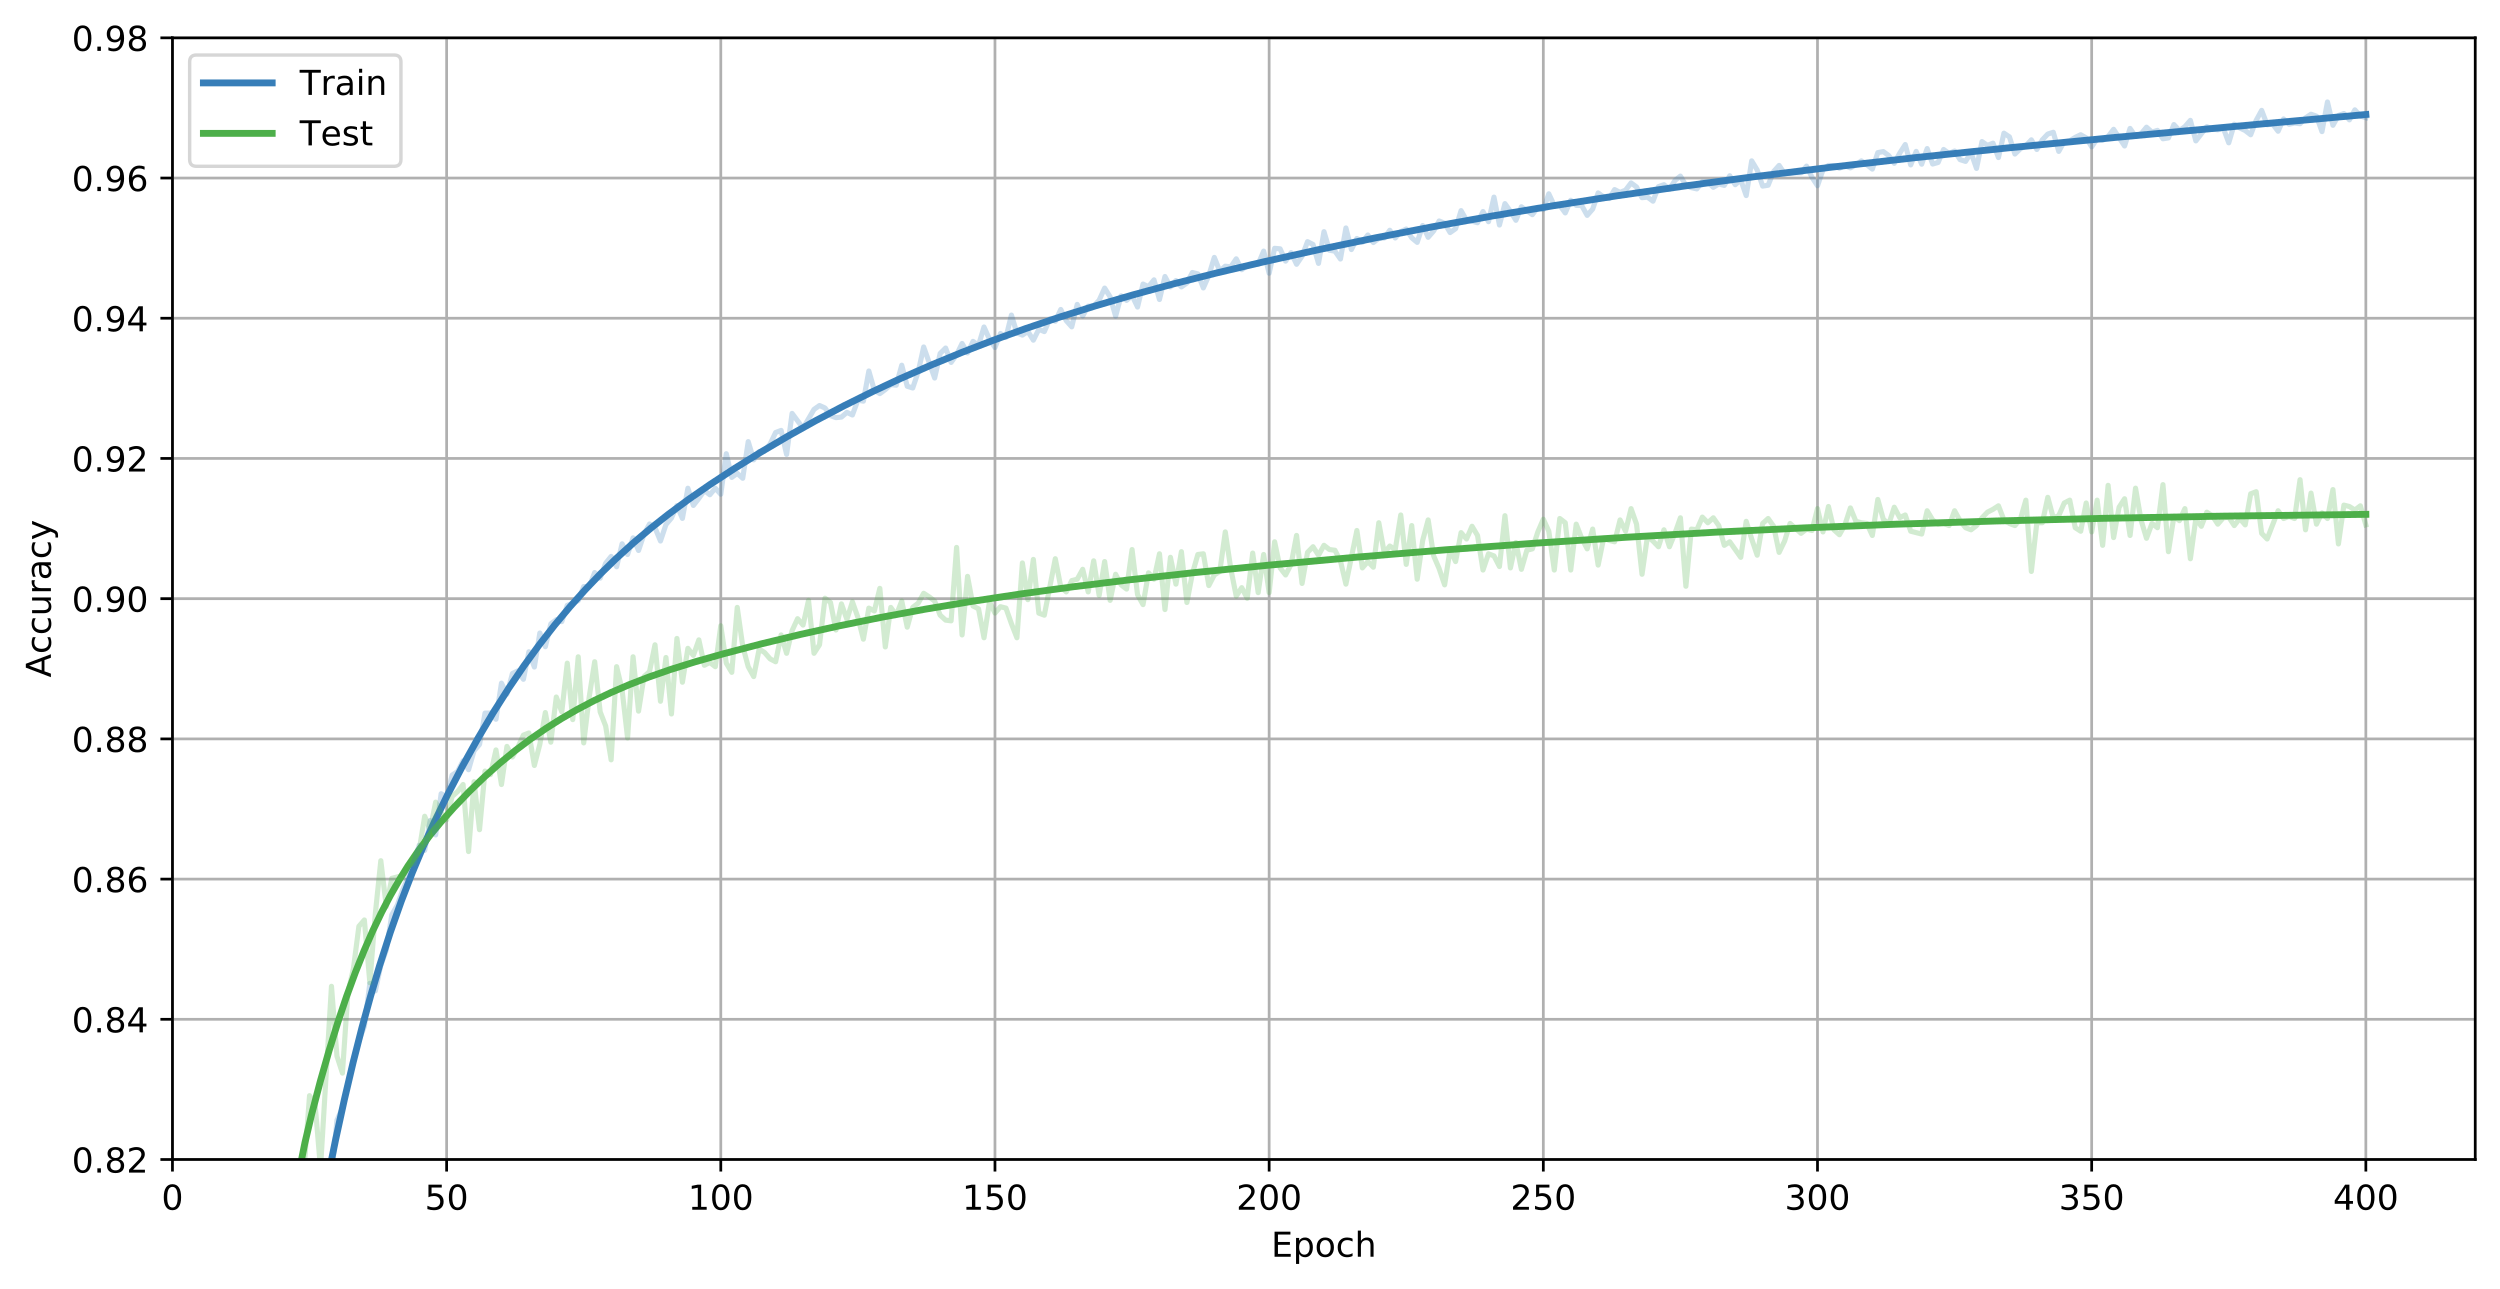 <?xml version="1.0" encoding="utf-8" standalone="no"?>
<!DOCTYPE svg PUBLIC "-//W3C//DTD SVG 1.1//EN"
  "http://www.w3.org/Graphics/SVG/1.1/DTD/svg11.dtd">
<!-- Created with matplotlib (https://matplotlib.org/) -->
<svg height="374.715pt" version="1.1" viewBox="0 0 726.944 374.715" width="726.944pt" xmlns="http://www.w3.org/2000/svg" xmlns:xlink="http://www.w3.org/1999/xlink">
 <defs>
  <style type="text/css">
*{stroke-linecap:butt;stroke-linejoin:round;white-space:pre;}
  </style>
 </defs>
 <g id="figure_1">
  <g id="patch_1">
   <path d="M 0 374.715 
L 726.944 374.715 
L 726.944 0 
L 0 0 
z
" style="fill:#ffffff;"/>
  </g>
  <g id="axes_1">
   <g id="patch_2">
    <path d="M 50.144 337.159 
L 719.744 337.159 
L 719.744 10.999 
L 50.144 10.999 
z
" style="fill:#ffffff;"/>
   </g>
   <g id="matplotlib.axis_1">
    <g id="xtick_1">
     <g id="line2d_1">
      <path clip-path="url(#pb5595530d3)" d="M 50.144 337.159 
L 50.144 10.999 
" style="fill:none;stroke:#b0b0b0;stroke-linecap:square;stroke-width:0.8;"/>
     </g>
     <g id="line2d_2">
      <defs>
       <path d="M 0 0 
L 0 3.5 
" id="m364cee61af" style="stroke:#000000;stroke-width:0.8;"/>
      </defs>
      <g>
       <use style="stroke:#000000;stroke-width:0.8;" x="50.144" xlink:href="#m364cee61af" y="337.159"/>
      </g>
     </g>
     <g id="text_1">
      <!-- 0 -->
      <defs>
       <path d="M 31.781 66.406 
Q 24.172 66.406 20.328 58.906 
Q 16.5 51.422 16.5 36.375 
Q 16.5 21.391 20.328 13.891 
Q 24.172 6.391 31.781 6.391 
Q 39.453 6.391 43.281 13.891 
Q 47.125 21.391 47.125 36.375 
Q 47.125 51.422 43.281 58.906 
Q 39.453 66.406 31.781 66.406 
z
M 31.781 74.219 
Q 44.047 74.219 50.516 64.516 
Q 56.984 54.828 56.984 36.375 
Q 56.984 17.969 50.516 8.266 
Q 44.047 -1.422 31.781 -1.422 
Q 19.531 -1.422 13.062 8.266 
Q 6.594 17.969 6.594 36.375 
Q 6.594 54.828 13.062 64.516 
Q 19.531 74.219 31.781 74.219 
z
" id="DejaVuSans-48"/>
      </defs>
      <g transform="translate(46.962 351.758)scale(0.1 -0.1)">
       <use xlink:href="#DejaVuSans-48"/>
      </g>
     </g>
    </g>
    <g id="xtick_2">
     <g id="line2d_3">
      <path clip-path="url(#pb5595530d3)" d="M 129.868 337.159 
L 129.868 10.999 
" style="fill:none;stroke:#b0b0b0;stroke-linecap:square;stroke-width:0.8;"/>
     </g>
     <g id="line2d_4">
      <g>
       <use style="stroke:#000000;stroke-width:0.8;" x="129.868" xlink:href="#m364cee61af" y="337.159"/>
      </g>
     </g>
     <g id="text_2">
      <!-- 50 -->
      <defs>
       <path d="M 10.797 72.906 
L 49.516 72.906 
L 49.516 64.594 
L 19.828 64.594 
L 19.828 46.734 
Q 21.969 47.469 24.109 47.828 
Q 26.266 48.188 28.422 48.188 
Q 40.625 48.188 47.75 41.5 
Q 54.891 34.812 54.891 23.391 
Q 54.891 11.625 47.562 5.094 
Q 40.234 -1.422 26.906 -1.422 
Q 22.312 -1.422 17.547 -0.641 
Q 12.797 0.141 7.719 1.703 
L 7.719 11.625 
Q 12.109 9.234 16.797 8.062 
Q 21.484 6.891 26.703 6.891 
Q 35.156 6.891 40.078 11.328 
Q 45.016 15.766 45.016 23.391 
Q 45.016 31 40.078 35.438 
Q 35.156 39.891 26.703 39.891 
Q 22.75 39.891 18.812 39.016 
Q 14.891 38.141 10.797 36.281 
z
" id="DejaVuSans-53"/>
      </defs>
      <g transform="translate(123.505 351.758)scale(0.1 -0.1)">
       <use xlink:href="#DejaVuSans-53"/>
       <use x="63.623" xlink:href="#DejaVuSans-48"/>
      </g>
     </g>
    </g>
    <g id="xtick_3">
     <g id="line2d_5">
      <path clip-path="url(#pb5595530d3)" d="M 209.591 337.159 
L 209.591 10.999 
" style="fill:none;stroke:#b0b0b0;stroke-linecap:square;stroke-width:0.8;"/>
     </g>
     <g id="line2d_6">
      <g>
       <use style="stroke:#000000;stroke-width:0.8;" x="209.591" xlink:href="#m364cee61af" y="337.159"/>
      </g>
     </g>
     <g id="text_3">
      <!-- 100 -->
      <defs>
       <path d="M 12.406 8.297 
L 28.516 8.297 
L 28.516 63.922 
L 10.984 60.406 
L 10.984 69.391 
L 28.422 72.906 
L 38.281 72.906 
L 38.281 8.297 
L 54.391 8.297 
L 54.391 0 
L 12.406 0 
z
" id="DejaVuSans-49"/>
      </defs>
      <g transform="translate(200.048 351.758)scale(0.1 -0.1)">
       <use xlink:href="#DejaVuSans-49"/>
       <use x="63.623" xlink:href="#DejaVuSans-48"/>
       <use x="127.246" xlink:href="#DejaVuSans-48"/>
      </g>
     </g>
    </g>
    <g id="xtick_4">
     <g id="line2d_7">
      <path clip-path="url(#pb5595530d3)" d="M 289.315 337.159 
L 289.315 10.999 
" style="fill:none;stroke:#b0b0b0;stroke-linecap:square;stroke-width:0.8;"/>
     </g>
     <g id="line2d_8">
      <g>
       <use style="stroke:#000000;stroke-width:0.8;" x="289.315" xlink:href="#m364cee61af" y="337.159"/>
      </g>
     </g>
     <g id="text_4">
      <!-- 150 -->
      <g transform="translate(279.771 351.758)scale(0.1 -0.1)">
       <use xlink:href="#DejaVuSans-49"/>
       <use x="63.623" xlink:href="#DejaVuSans-53"/>
       <use x="127.246" xlink:href="#DejaVuSans-48"/>
      </g>
     </g>
    </g>
    <g id="xtick_5">
     <g id="line2d_9">
      <path clip-path="url(#pb5595530d3)" d="M 369.039 337.159 
L 369.039 10.999 
" style="fill:none;stroke:#b0b0b0;stroke-linecap:square;stroke-width:0.8;"/>
     </g>
     <g id="line2d_10">
      <g>
       <use style="stroke:#000000;stroke-width:0.8;" x="369.039" xlink:href="#m364cee61af" y="337.159"/>
      </g>
     </g>
     <g id="text_5">
      <!-- 200 -->
      <defs>
       <path d="M 19.188 8.297 
L 53.609 8.297 
L 53.609 0 
L 7.328 0 
L 7.328 8.297 
Q 12.938 14.109 22.625 23.891 
Q 32.328 33.688 34.812 36.531 
Q 39.547 41.844 41.422 45.531 
Q 43.312 49.219 43.312 52.781 
Q 43.312 58.594 39.234 62.25 
Q 35.156 65.922 28.609 65.922 
Q 23.969 65.922 18.812 64.312 
Q 13.672 62.703 7.812 59.422 
L 7.812 69.391 
Q 13.766 71.781 18.938 73 
Q 24.125 74.219 28.422 74.219 
Q 39.75 74.219 46.484 68.547 
Q 53.219 62.891 53.219 53.422 
Q 53.219 48.922 51.531 44.891 
Q 49.859 40.875 45.406 35.406 
Q 44.188 33.984 37.641 27.219 
Q 31.109 20.453 19.188 8.297 
z
" id="DejaVuSans-50"/>
      </defs>
      <g transform="translate(359.495 351.758)scale(0.1 -0.1)">
       <use xlink:href="#DejaVuSans-50"/>
       <use x="63.623" xlink:href="#DejaVuSans-48"/>
       <use x="127.246" xlink:href="#DejaVuSans-48"/>
      </g>
     </g>
    </g>
    <g id="xtick_6">
     <g id="line2d_11">
      <path clip-path="url(#pb5595530d3)" d="M 448.763 337.159 
L 448.763 10.999 
" style="fill:none;stroke:#b0b0b0;stroke-linecap:square;stroke-width:0.8;"/>
     </g>
     <g id="line2d_12">
      <g>
       <use style="stroke:#000000;stroke-width:0.8;" x="448.763" xlink:href="#m364cee61af" y="337.159"/>
      </g>
     </g>
     <g id="text_6">
      <!-- 250 -->
      <g transform="translate(439.219 351.758)scale(0.1 -0.1)">
       <use xlink:href="#DejaVuSans-50"/>
       <use x="63.623" xlink:href="#DejaVuSans-53"/>
       <use x="127.246" xlink:href="#DejaVuSans-48"/>
      </g>
     </g>
    </g>
    <g id="xtick_7">
     <g id="line2d_13">
      <path clip-path="url(#pb5595530d3)" d="M 528.486 337.159 
L 528.486 10.999 
" style="fill:none;stroke:#b0b0b0;stroke-linecap:square;stroke-width:0.8;"/>
     </g>
     <g id="line2d_14">
      <g>
       <use style="stroke:#000000;stroke-width:0.8;" x="528.486" xlink:href="#m364cee61af" y="337.159"/>
      </g>
     </g>
     <g id="text_7">
      <!-- 300 -->
      <defs>
       <path d="M 40.578 39.312 
Q 47.656 37.797 51.625 33 
Q 55.609 28.219 55.609 21.188 
Q 55.609 10.406 48.188 4.484 
Q 40.766 -1.422 27.094 -1.422 
Q 22.516 -1.422 17.656 -0.516 
Q 12.797 0.391 7.625 2.203 
L 7.625 11.719 
Q 11.719 9.328 16.594 8.109 
Q 21.484 6.891 26.812 6.891 
Q 36.078 6.891 40.938 10.547 
Q 45.797 14.203 45.797 21.188 
Q 45.797 27.641 41.281 31.266 
Q 36.766 34.906 28.719 34.906 
L 20.219 34.906 
L 20.219 43.016 
L 29.109 43.016 
Q 36.375 43.016 40.234 45.922 
Q 44.094 48.828 44.094 54.297 
Q 44.094 59.906 40.109 62.906 
Q 36.141 65.922 28.719 65.922 
Q 24.656 65.922 20.016 65.031 
Q 15.375 64.156 9.812 62.312 
L 9.812 71.094 
Q 15.438 72.656 20.344 73.438 
Q 25.25 74.219 29.594 74.219 
Q 40.828 74.219 47.359 69.109 
Q 53.906 64.016 53.906 55.328 
Q 53.906 49.266 50.438 45.094 
Q 46.969 40.922 40.578 39.312 
z
" id="DejaVuSans-51"/>
      </defs>
      <g transform="translate(518.943 351.758)scale(0.1 -0.1)">
       <use xlink:href="#DejaVuSans-51"/>
       <use x="63.623" xlink:href="#DejaVuSans-48"/>
       <use x="127.246" xlink:href="#DejaVuSans-48"/>
      </g>
     </g>
    </g>
    <g id="xtick_8">
     <g id="line2d_15">
      <path clip-path="url(#pb5595530d3)" d="M 608.21 337.159 
L 608.21 10.999 
" style="fill:none;stroke:#b0b0b0;stroke-linecap:square;stroke-width:0.8;"/>
     </g>
     <g id="line2d_16">
      <g>
       <use style="stroke:#000000;stroke-width:0.8;" x="608.21" xlink:href="#m364cee61af" y="337.159"/>
      </g>
     </g>
     <g id="text_8">
      <!-- 350 -->
      <g transform="translate(598.666 351.758)scale(0.1 -0.1)">
       <use xlink:href="#DejaVuSans-51"/>
       <use x="63.623" xlink:href="#DejaVuSans-53"/>
       <use x="127.246" xlink:href="#DejaVuSans-48"/>
      </g>
     </g>
    </g>
    <g id="xtick_9">
     <g id="line2d_17">
      <path clip-path="url(#pb5595530d3)" d="M 687.934 337.159 
L 687.934 10.999 
" style="fill:none;stroke:#b0b0b0;stroke-linecap:square;stroke-width:0.8;"/>
     </g>
     <g id="line2d_18">
      <g>
       <use style="stroke:#000000;stroke-width:0.8;" x="687.934" xlink:href="#m364cee61af" y="337.159"/>
      </g>
     </g>
     <g id="text_9">
      <!-- 400 -->
      <defs>
       <path d="M 37.797 64.312 
L 12.891 25.391 
L 37.797 25.391 
z
M 35.203 72.906 
L 47.609 72.906 
L 47.609 25.391 
L 58.016 25.391 
L 58.016 17.188 
L 47.609 17.188 
L 47.609 0 
L 37.797 0 
L 37.797 17.188 
L 4.891 17.188 
L 4.891 26.703 
z
" id="DejaVuSans-52"/>
      </defs>
      <g transform="translate(678.39 351.758)scale(0.1 -0.1)">
       <use xlink:href="#DejaVuSans-52"/>
       <use x="63.623" xlink:href="#DejaVuSans-48"/>
       <use x="127.246" xlink:href="#DejaVuSans-48"/>
      </g>
     </g>
    </g>
    <g id="text_10">
     <!-- Epoch -->
     <defs>
      <path d="M 9.812 72.906 
L 55.906 72.906 
L 55.906 64.594 
L 19.672 64.594 
L 19.672 43.016 
L 54.391 43.016 
L 54.391 34.719 
L 19.672 34.719 
L 19.672 8.297 
L 56.781 8.297 
L 56.781 0 
L 9.812 0 
z
" id="DejaVuSans-69"/>
      <path d="M 18.109 8.203 
L 18.109 -20.797 
L 9.078 -20.797 
L 9.078 54.688 
L 18.109 54.688 
L 18.109 46.391 
Q 20.953 51.266 25.266 53.625 
Q 29.594 56 35.594 56 
Q 45.562 56 51.781 48.094 
Q 58.016 40.188 58.016 27.297 
Q 58.016 14.406 51.781 6.484 
Q 45.562 -1.422 35.594 -1.422 
Q 29.594 -1.422 25.266 0.953 
Q 20.953 3.328 18.109 8.203 
z
M 48.688 27.297 
Q 48.688 37.203 44.609 42.844 
Q 40.531 48.484 33.406 48.484 
Q 26.266 48.484 22.188 42.844 
Q 18.109 37.203 18.109 27.297 
Q 18.109 17.391 22.188 11.75 
Q 26.266 6.109 33.406 6.109 
Q 40.531 6.109 44.609 11.75 
Q 48.688 17.391 48.688 27.297 
z
" id="DejaVuSans-112"/>
      <path d="M 30.609 48.391 
Q 23.391 48.391 19.188 42.75 
Q 14.984 37.109 14.984 27.297 
Q 14.984 17.484 19.156 11.844 
Q 23.344 6.203 30.609 6.203 
Q 37.797 6.203 41.984 11.859 
Q 46.188 17.531 46.188 27.297 
Q 46.188 37.016 41.984 42.703 
Q 37.797 48.391 30.609 48.391 
z
M 30.609 56 
Q 42.328 56 49.016 48.375 
Q 55.719 40.766 55.719 27.297 
Q 55.719 13.875 49.016 6.219 
Q 42.328 -1.422 30.609 -1.422 
Q 18.844 -1.422 12.172 6.219 
Q 5.516 13.875 5.516 27.297 
Q 5.516 40.766 12.172 48.375 
Q 18.844 56 30.609 56 
z
" id="DejaVuSans-111"/>
      <path d="M 48.781 52.594 
L 48.781 44.188 
Q 44.969 46.297 41.141 47.344 
Q 37.312 48.391 33.406 48.391 
Q 24.656 48.391 19.812 42.844 
Q 14.984 37.312 14.984 27.297 
Q 14.984 17.281 19.812 11.734 
Q 24.656 6.203 33.406 6.203 
Q 37.312 6.203 41.141 7.25 
Q 44.969 8.297 48.781 10.406 
L 48.781 2.094 
Q 45.016 0.344 40.984 -0.531 
Q 36.969 -1.422 32.422 -1.422 
Q 20.062 -1.422 12.781 6.344 
Q 5.516 14.109 5.516 27.297 
Q 5.516 40.672 12.859 48.328 
Q 20.219 56 33.016 56 
Q 37.156 56 41.109 55.141 
Q 45.062 54.297 48.781 52.594 
z
" id="DejaVuSans-99"/>
      <path d="M 54.891 33.016 
L 54.891 0 
L 45.906 0 
L 45.906 32.719 
Q 45.906 40.484 42.875 44.328 
Q 39.844 48.188 33.797 48.188 
Q 26.516 48.188 22.312 43.547 
Q 18.109 38.922 18.109 30.906 
L 18.109 0 
L 9.078 0 
L 9.078 75.984 
L 18.109 75.984 
L 18.109 46.188 
Q 21.344 51.125 25.703 53.562 
Q 30.078 56 35.797 56 
Q 45.219 56 50.047 50.172 
Q 54.891 44.344 54.891 33.016 
z
" id="DejaVuSans-104"/>
     </defs>
     <g transform="translate(369.633 365.436)scale(0.1 -0.1)">
      <use xlink:href="#DejaVuSans-69"/>
      <use x="63.184" xlink:href="#DejaVuSans-112"/>
      <use x="126.66" xlink:href="#DejaVuSans-111"/>
      <use x="187.842" xlink:href="#DejaVuSans-99"/>
      <use x="242.822" xlink:href="#DejaVuSans-104"/>
     </g>
    </g>
   </g>
   <g id="matplotlib.axis_2">
    <g id="ytick_1">
     <g id="line2d_19">
      <path clip-path="url(#pb5595530d3)" d="M 50.144 337.159 
L 719.744 337.159 
" style="fill:none;stroke:#b0b0b0;stroke-linecap:square;stroke-width:0.8;"/>
     </g>
     <g id="line2d_20">
      <defs>
       <path d="M 0 0 
L -3.5 0 
" id="m06c7b3ba1a" style="stroke:#000000;stroke-width:0.8;"/>
      </defs>
      <g>
       <use style="stroke:#000000;stroke-width:0.8;" x="50.144" xlink:href="#m06c7b3ba1a" y="337.159"/>
      </g>
     </g>
     <g id="text_11">
      <!-- 0.82 -->
      <defs>
       <path d="M 10.688 12.406 
L 21 12.406 
L 21 0 
L 10.688 0 
z
" id="DejaVuSans-46"/>
       <path d="M 31.781 34.625 
Q 24.75 34.625 20.719 30.859 
Q 16.703 27.094 16.703 20.516 
Q 16.703 13.922 20.719 10.156 
Q 24.75 6.391 31.781 6.391 
Q 38.812 6.391 42.859 10.172 
Q 46.922 13.969 46.922 20.516 
Q 46.922 27.094 42.891 30.859 
Q 38.875 34.625 31.781 34.625 
z
M 21.922 38.812 
Q 15.578 40.375 12.031 44.719 
Q 8.5 49.078 8.5 55.328 
Q 8.5 64.062 14.719 69.141 
Q 20.953 74.219 31.781 74.219 
Q 42.672 74.219 48.875 69.141 
Q 55.078 64.062 55.078 55.328 
Q 55.078 49.078 51.531 44.719 
Q 48 40.375 41.703 38.812 
Q 48.828 37.156 52.797 32.312 
Q 56.781 27.484 56.781 20.516 
Q 56.781 9.906 50.312 4.234 
Q 43.844 -1.422 31.781 -1.422 
Q 19.734 -1.422 13.25 4.234 
Q 6.781 9.906 6.781 20.516 
Q 6.781 27.484 10.781 32.312 
Q 14.797 37.156 21.922 38.812 
z
M 18.312 54.391 
Q 18.312 48.734 21.844 45.562 
Q 25.391 42.391 31.781 42.391 
Q 38.141 42.391 41.719 45.562 
Q 45.312 48.734 45.312 54.391 
Q 45.312 60.062 41.719 63.234 
Q 38.141 66.406 31.781 66.406 
Q 25.391 66.406 21.844 63.234 
Q 18.312 60.062 18.312 54.391 
z
" id="DejaVuSans-56"/>
      </defs>
      <g transform="translate(20.878 340.958)scale(0.1 -0.1)">
       <use xlink:href="#DejaVuSans-48"/>
       <use x="63.623" xlink:href="#DejaVuSans-46"/>
       <use x="95.41" xlink:href="#DejaVuSans-56"/>
       <use x="159.033" xlink:href="#DejaVuSans-50"/>
      </g>
     </g>
    </g>
    <g id="ytick_2">
     <g id="line2d_21">
      <path clip-path="url(#pb5595530d3)" d="M 50.144 296.389 
L 719.744 296.389 
" style="fill:none;stroke:#b0b0b0;stroke-linecap:square;stroke-width:0.8;"/>
     </g>
     <g id="line2d_22">
      <g>
       <use style="stroke:#000000;stroke-width:0.8;" x="50.144" xlink:href="#m06c7b3ba1a" y="296.389"/>
      </g>
     </g>
     <g id="text_12">
      <!-- 0.84 -->
      <g transform="translate(20.878 300.188)scale(0.1 -0.1)">
       <use xlink:href="#DejaVuSans-48"/>
       <use x="63.623" xlink:href="#DejaVuSans-46"/>
       <use x="95.41" xlink:href="#DejaVuSans-56"/>
       <use x="159.033" xlink:href="#DejaVuSans-52"/>
      </g>
     </g>
    </g>
    <g id="ytick_3">
     <g id="line2d_23">
      <path clip-path="url(#pb5595530d3)" d="M 50.144 255.619 
L 719.744 255.619 
" style="fill:none;stroke:#b0b0b0;stroke-linecap:square;stroke-width:0.8;"/>
     </g>
     <g id="line2d_24">
      <g>
       <use style="stroke:#000000;stroke-width:0.8;" x="50.144" xlink:href="#m06c7b3ba1a" y="255.619"/>
      </g>
     </g>
     <g id="text_13">
      <!-- 0.86 -->
      <defs>
       <path d="M 33.016 40.375 
Q 26.375 40.375 22.484 35.828 
Q 18.609 31.297 18.609 23.391 
Q 18.609 15.531 22.484 10.953 
Q 26.375 6.391 33.016 6.391 
Q 39.656 6.391 43.531 10.953 
Q 47.406 15.531 47.406 23.391 
Q 47.406 31.297 43.531 35.828 
Q 39.656 40.375 33.016 40.375 
z
M 52.594 71.297 
L 52.594 62.312 
Q 48.875 64.062 45.094 64.984 
Q 41.312 65.922 37.594 65.922 
Q 27.828 65.922 22.672 59.328 
Q 17.531 52.734 16.797 39.406 
Q 19.672 43.656 24.016 45.922 
Q 28.375 48.188 33.594 48.188 
Q 44.578 48.188 50.953 41.516 
Q 57.328 34.859 57.328 23.391 
Q 57.328 12.156 50.688 5.359 
Q 44.047 -1.422 33.016 -1.422 
Q 20.359 -1.422 13.672 8.266 
Q 6.984 17.969 6.984 36.375 
Q 6.984 53.656 15.188 63.938 
Q 23.391 74.219 37.203 74.219 
Q 40.922 74.219 44.703 73.484 
Q 48.484 72.75 52.594 71.297 
z
" id="DejaVuSans-54"/>
      </defs>
      <g transform="translate(20.878 259.418)scale(0.1 -0.1)">
       <use xlink:href="#DejaVuSans-48"/>
       <use x="63.623" xlink:href="#DejaVuSans-46"/>
       <use x="95.41" xlink:href="#DejaVuSans-56"/>
       <use x="159.033" xlink:href="#DejaVuSans-54"/>
      </g>
     </g>
    </g>
    <g id="ytick_4">
     <g id="line2d_25">
      <path clip-path="url(#pb5595530d3)" d="M 50.144 214.849 
L 719.744 214.849 
" style="fill:none;stroke:#b0b0b0;stroke-linecap:square;stroke-width:0.8;"/>
     </g>
     <g id="line2d_26">
      <g>
       <use style="stroke:#000000;stroke-width:0.8;" x="50.144" xlink:href="#m06c7b3ba1a" y="214.849"/>
      </g>
     </g>
     <g id="text_14">
      <!-- 0.88 -->
      <g transform="translate(20.878 218.648)scale(0.1 -0.1)">
       <use xlink:href="#DejaVuSans-48"/>
       <use x="63.623" xlink:href="#DejaVuSans-46"/>
       <use x="95.41" xlink:href="#DejaVuSans-56"/>
       <use x="159.033" xlink:href="#DejaVuSans-56"/>
      </g>
     </g>
    </g>
    <g id="ytick_5">
     <g id="line2d_27">
      <path clip-path="url(#pb5595530d3)" d="M 50.144 174.079 
L 719.744 174.079 
" style="fill:none;stroke:#b0b0b0;stroke-linecap:square;stroke-width:0.8;"/>
     </g>
     <g id="line2d_28">
      <g>
       <use style="stroke:#000000;stroke-width:0.8;" x="50.144" xlink:href="#m06c7b3ba1a" y="174.079"/>
      </g>
     </g>
     <g id="text_15">
      <!-- 0.90 -->
      <defs>
       <path d="M 10.984 1.516 
L 10.984 10.5 
Q 14.703 8.734 18.5 7.812 
Q 22.312 6.891 25.984 6.891 
Q 35.75 6.891 40.891 13.453 
Q 46.047 20.016 46.781 33.406 
Q 43.953 29.203 39.594 26.953 
Q 35.25 24.703 29.984 24.703 
Q 19.047 24.703 12.672 31.312 
Q 6.297 37.938 6.297 49.422 
Q 6.297 60.641 12.938 67.422 
Q 19.578 74.219 30.609 74.219 
Q 43.266 74.219 49.922 64.516 
Q 56.594 54.828 56.594 36.375 
Q 56.594 19.141 48.406 8.859 
Q 40.234 -1.422 26.422 -1.422 
Q 22.703 -1.422 18.891 -0.688 
Q 15.094 0.047 10.984 1.516 
z
M 30.609 32.422 
Q 37.25 32.422 41.125 36.953 
Q 45.016 41.5 45.016 49.422 
Q 45.016 57.281 41.125 61.844 
Q 37.25 66.406 30.609 66.406 
Q 23.969 66.406 20.094 61.844 
Q 16.219 57.281 16.219 49.422 
Q 16.219 41.5 20.094 36.953 
Q 23.969 32.422 30.609 32.422 
z
" id="DejaVuSans-57"/>
      </defs>
      <g transform="translate(20.878 177.878)scale(0.1 -0.1)">
       <use xlink:href="#DejaVuSans-48"/>
       <use x="63.623" xlink:href="#DejaVuSans-46"/>
       <use x="95.41" xlink:href="#DejaVuSans-57"/>
       <use x="159.033" xlink:href="#DejaVuSans-48"/>
      </g>
     </g>
    </g>
    <g id="ytick_6">
     <g id="line2d_29">
      <path clip-path="url(#pb5595530d3)" d="M 50.144 133.309 
L 719.744 133.309 
" style="fill:none;stroke:#b0b0b0;stroke-linecap:square;stroke-width:0.8;"/>
     </g>
     <g id="line2d_30">
      <g>
       <use style="stroke:#000000;stroke-width:0.8;" x="50.144" xlink:href="#m06c7b3ba1a" y="133.309"/>
      </g>
     </g>
     <g id="text_16">
      <!-- 0.92 -->
      <g transform="translate(20.878 137.108)scale(0.1 -0.1)">
       <use xlink:href="#DejaVuSans-48"/>
       <use x="63.623" xlink:href="#DejaVuSans-46"/>
       <use x="95.41" xlink:href="#DejaVuSans-57"/>
       <use x="159.033" xlink:href="#DejaVuSans-50"/>
      </g>
     </g>
    </g>
    <g id="ytick_7">
     <g id="line2d_31">
      <path clip-path="url(#pb5595530d3)" d="M 50.144 92.539 
L 719.744 92.539 
" style="fill:none;stroke:#b0b0b0;stroke-linecap:square;stroke-width:0.8;"/>
     </g>
     <g id="line2d_32">
      <g>
       <use style="stroke:#000000;stroke-width:0.8;" x="50.144" xlink:href="#m06c7b3ba1a" y="92.539"/>
      </g>
     </g>
     <g id="text_17">
      <!-- 0.94 -->
      <g transform="translate(20.878 96.338)scale(0.1 -0.1)">
       <use xlink:href="#DejaVuSans-48"/>
       <use x="63.623" xlink:href="#DejaVuSans-46"/>
       <use x="95.41" xlink:href="#DejaVuSans-57"/>
       <use x="159.033" xlink:href="#DejaVuSans-52"/>
      </g>
     </g>
    </g>
    <g id="ytick_8">
     <g id="line2d_33">
      <path clip-path="url(#pb5595530d3)" d="M 50.144 51.769 
L 719.744 51.769 
" style="fill:none;stroke:#b0b0b0;stroke-linecap:square;stroke-width:0.8;"/>
     </g>
     <g id="line2d_34">
      <g>
       <use style="stroke:#000000;stroke-width:0.8;" x="50.144" xlink:href="#m06c7b3ba1a" y="51.769"/>
      </g>
     </g>
     <g id="text_18">
      <!-- 0.96 -->
      <g transform="translate(20.878 55.568)scale(0.1 -0.1)">
       <use xlink:href="#DejaVuSans-48"/>
       <use x="63.623" xlink:href="#DejaVuSans-46"/>
       <use x="95.41" xlink:href="#DejaVuSans-57"/>
       <use x="159.033" xlink:href="#DejaVuSans-54"/>
      </g>
     </g>
    </g>
    <g id="ytick_9">
     <g id="line2d_35">
      <path clip-path="url(#pb5595530d3)" d="M 50.144 10.999 
L 719.744 10.999 
" style="fill:none;stroke:#b0b0b0;stroke-linecap:square;stroke-width:0.8;"/>
     </g>
     <g id="line2d_36">
      <g>
       <use style="stroke:#000000;stroke-width:0.8;" x="50.144" xlink:href="#m06c7b3ba1a" y="10.999"/>
      </g>
     </g>
     <g id="text_19">
      <!-- 0.98 -->
      <g transform="translate(20.878 14.798)scale(0.1 -0.1)">
       <use xlink:href="#DejaVuSans-48"/>
       <use x="63.623" xlink:href="#DejaVuSans-46"/>
       <use x="95.41" xlink:href="#DejaVuSans-57"/>
       <use x="159.033" xlink:href="#DejaVuSans-56"/>
      </g>
     </g>
    </g>
    <g id="text_20">
     <!-- Accuracy -->
     <defs>
      <path d="M 34.188 63.188 
L 20.797 26.906 
L 47.609 26.906 
z
M 28.609 72.906 
L 39.797 72.906 
L 67.578 0 
L 57.328 0 
L 50.688 18.703 
L 17.828 18.703 
L 11.188 0 
L 0.781 0 
z
" id="DejaVuSans-65"/>
      <path d="M 8.5 21.578 
L 8.5 54.688 
L 17.484 54.688 
L 17.484 21.922 
Q 17.484 14.156 20.5 10.266 
Q 23.531 6.391 29.594 6.391 
Q 36.859 6.391 41.078 11.031 
Q 45.312 15.672 45.312 23.688 
L 45.312 54.688 
L 54.297 54.688 
L 54.297 0 
L 45.312 0 
L 45.312 8.406 
Q 42.047 3.422 37.719 1 
Q 33.406 -1.422 27.688 -1.422 
Q 18.266 -1.422 13.375 4.438 
Q 8.5 10.297 8.5 21.578 
z
M 31.109 56 
z
" id="DejaVuSans-117"/>
      <path d="M 41.109 46.297 
Q 39.594 47.172 37.812 47.578 
Q 36.031 48 33.891 48 
Q 26.266 48 22.188 43.047 
Q 18.109 38.094 18.109 28.812 
L 18.109 0 
L 9.078 0 
L 9.078 54.688 
L 18.109 54.688 
L 18.109 46.188 
Q 20.953 51.172 25.484 53.578 
Q 30.031 56 36.531 56 
Q 37.453 56 38.578 55.875 
Q 39.703 55.766 41.062 55.516 
z
" id="DejaVuSans-114"/>
      <path d="M 34.281 27.484 
Q 23.391 27.484 19.188 25 
Q 14.984 22.516 14.984 16.5 
Q 14.984 11.719 18.141 8.906 
Q 21.297 6.109 26.703 6.109 
Q 34.188 6.109 38.703 11.406 
Q 43.219 16.703 43.219 25.484 
L 43.219 27.484 
z
M 52.203 31.203 
L 52.203 0 
L 43.219 0 
L 43.219 8.297 
Q 40.141 3.328 35.547 0.953 
Q 30.953 -1.422 24.312 -1.422 
Q 15.922 -1.422 10.953 3.297 
Q 6 8.016 6 15.922 
Q 6 25.141 12.172 29.828 
Q 18.359 34.516 30.609 34.516 
L 43.219 34.516 
L 43.219 35.406 
Q 43.219 41.609 39.141 45 
Q 35.062 48.391 27.688 48.391 
Q 23 48.391 18.547 47.266 
Q 14.109 46.141 10.016 43.891 
L 10.016 52.203 
Q 14.938 54.109 19.578 55.047 
Q 24.219 56 28.609 56 
Q 40.484 56 46.344 49.844 
Q 52.203 43.703 52.203 31.203 
z
" id="DejaVuSans-97"/>
      <path d="M 32.172 -5.078 
Q 28.375 -14.844 24.75 -17.812 
Q 21.141 -20.797 15.094 -20.797 
L 7.906 -20.797 
L 7.906 -13.281 
L 13.188 -13.281 
Q 16.891 -13.281 18.938 -11.516 
Q 21 -9.766 23.484 -3.219 
L 25.094 0.875 
L 2.984 54.688 
L 12.5 54.688 
L 29.594 11.922 
L 46.688 54.688 
L 56.203 54.688 
z
" id="DejaVuSans-121"/>
     </defs>
     <g transform="translate(14.798 196.994)rotate(-90)scale(0.1 -0.1)">
      <use xlink:href="#DejaVuSans-65"/>
      <use x="68.393" xlink:href="#DejaVuSans-99"/>
      <use x="123.373" xlink:href="#DejaVuSans-99"/>
      <use x="178.354" xlink:href="#DejaVuSans-117"/>
      <use x="241.732" xlink:href="#DejaVuSans-114"/>
      <use x="282.846" xlink:href="#DejaVuSans-97"/>
      <use x="344.125" xlink:href="#DejaVuSans-99"/>
      <use x="399.105" xlink:href="#DejaVuSans-121"/>
     </g>
    </g>
   </g>
   <g id="line2d_37">
    <path clip-path="url(#pb5595530d3)" d="M 89.332 375.715 
L 91.859 360.958 
L 95.043 343.933 
L 97.59 331.383 
L 100.138 319.725 
L 102.685 308.906 
L 105.232 298.872 
L 107.779 289.571 
L 110.327 280.949 
L 113.511 271.045 
L 116.695 262.013 
L 119.879 253.751 
L 123.063 246.152 
L 126.248 239.113 
L 130.069 231.259 
L 134.526 222.699 
L 138.984 214.68 
L 143.442 207.175 
L 147.9 200.157 
L 152.358 193.6 
L 156.816 187.478 
L 161.273 181.765 
L 165.731 176.433 
L 170.189 171.457 
L 174.647 166.811 
L 179.105 162.468 
L 184.199 157.841 
L 189.294 153.536 
L 194.389 149.515 
L 200.12 145.28 
L 206.489 140.867 
L 213.494 136.282 
L 221.136 131.528 
L 228.778 127.017 
L 237.057 122.394 
L 245.335 118.033 
L 253.614 113.922 
L 261.893 110.048 
L 270.809 106.128 
L 279.724 102.453 
L 288.64 99.008 
L 298.192 95.554 
L 308.382 92.121 
L 318.571 88.923 
L 329.397 85.758 
L 340.86 82.637 
L 353.597 79.409 
L 367.607 76.097 
L 383.528 72.569 
L 400.086 69.135 
L 416.643 65.926 
L 433.838 62.818 
L 451.669 59.819 
L 470.137 56.934 
L 489.879 54.08 
L 510.258 51.356 
L 532.547 48.606 
L 556.746 45.854 
L 583.493 43.042 
L 614.698 39.993 
L 658.003 36.005 
L 687.934 33.298 
L 687.934 33.298 
" style="fill:none;stroke:#377eb8;stroke-linecap:square;stroke-width:2;"/>
   </g>
   <g id="line2d_38">
    <path clip-path="url(#pb5595530d3)" d="M 81.966 375.715 
L 82.943 367.27 
L 84.217 357.573 
L 85.49 349.122 
L 86.764 341.735 
L 88.675 332.251 
L 90.585 324.14 
L 93.132 314.45 
L 95.68 305.521 
L 98.227 297.295 
L 100.774 289.731 
L 103.322 282.787 
L 105.869 276.422 
L 108.416 270.595 
L 110.964 265.265 
L 113.511 260.388 
L 116.058 255.925 
L 118.606 251.834 
L 121.79 247.179 
L 124.974 242.959 
L 128.158 239.093 
L 131.979 234.807 
L 136.437 230.164 
L 140.895 225.871 
L 145.353 221.908 
L 149.81 218.257 
L 154.268 214.901 
L 158.726 211.82 
L 163.184 208.996 
L 167.642 206.411 
L 172.736 203.724 
L 177.831 201.297 
L 182.926 199.102 
L 188.657 196.876 
L 195.026 194.658 
L 202.031 192.466 
L 210.31 190.116 
L 221.136 187.279 
L 232.599 184.512 
L 244.062 181.972 
L 256.161 179.516 
L 268.898 177.161 
L 282.272 174.915 
L 296.919 172.691 
L 312.203 170.598 
L 328.76 168.556 
L 347.229 166.508 
L 368.881 164.341 
L 394.354 162.017 
L 420.464 159.863 
L 446.574 157.935 
L 472.685 156.232 
L 498.795 154.75 
L 524.905 153.487 
L 551.652 152.416 
L 580.309 151.494 
L 611.514 150.719 
L 646.54 150.081 
L 687.297 149.568 
L 687.934 149.561 
L 687.934 149.561 
" style="fill:none;stroke:#4daf4a;stroke-linecap:square;stroke-width:2;"/>
   </g>
   <g id="line2d_39">
    <path clip-path="url(#pb5595530d3)" d="M 89.848 375.715 
L 90.006 374.26 
L 91.6 366.463 
L 93.195 349.594 
L 94.789 346.638 
L 96.384 342.204 
L 97.978 325.744 
L 99.572 322.176 
L 102.761 308.111 
L 104.356 302.658 
L 105.95 298.428 
L 107.545 285.942 
L 109.139 288.133 
L 110.734 280.693 
L 112.328 276.259 
L 113.923 266.016 
L 115.517 263.213 
L 117.112 258.728 
L 118.706 255.059 
L 120.301 250.88 
L 121.895 245.783 
L 123.49 247.261 
L 125.084 238.598 
L 126.679 242.777 
L 128.273 230.801 
L 129.868 231.718 
L 131.462 225.398 
L 133.056 224.328 
L 134.651 221.22 
L 136.245 223.819 
L 137.84 218.315 
L 139.434 216.48 
L 141.029 207.358 
L 142.623 207.358 
L 144.218 209.141 
L 145.812 198.643 
L 147.407 201.854 
L 149.001 195.84 
L 150.596 195.076 
L 152.19 197.522 
L 153.785 189.521 
L 155.379 193.955 
L 156.974 184.068 
L 158.568 188.043 
L 160.163 181.418 
L 161.757 180.195 
L 163.352 180.755 
L 164.946 176.016 
L 166.54 175.404 
L 168.135 174.64 
L 169.729 170.563 
L 171.324 170.614 
L 172.918 166.486 
L 174.513 168.117 
L 176.107 163.785 
L 177.702 161.797 
L 179.296 164.804 
L 180.891 158.128 
L 182.485 161.237 
L 184.08 156.395 
L 185.674 160.065 
L 187.269 155.325 
L 188.863 152.369 
L 190.458 153.439 
L 192.052 157.313 
L 193.647 152.522 
L 195.241 150.637 
L 196.835 147.018 
L 198.43 150.738 
L 200.024 141.973 
L 201.619 146.967 
L 203.213 144.929 
L 204.808 142.635 
L 206.402 143.858 
L 207.997 141.973 
L 209.591 143.706 
L 211.186 131.933 
L 212.78 138.813 
L 214.375 137.641 
L 215.969 139.068 
L 217.564 128.417 
L 219.158 133.717 
L 220.753 131.322 
L 222.347 131.067 
L 223.942 129.079 
L 225.536 125.767 
L 227.131 125.155 
L 228.725 132.137 
L 230.319 120.212 
L 233.508 124.493 
L 236.697 119.04 
L 238.292 117.919 
L 239.886 118.632 
L 241.481 120.874 
L 243.075 121.435 
L 244.67 121.282 
L 246.264 119.906 
L 247.859 120.671 
L 249.453 116.339 
L 251.048 116.645 
L 252.642 107.879 
L 254.237 113.485 
L 255.831 114.453 
L 257.426 113.281 
L 259.02 111.854 
L 260.615 112.007 
L 262.209 106.197 
L 263.803 112.313 
L 265.398 112.822 
L 266.992 108.134 
L 268.587 100.897 
L 271.776 109.917 
L 273.37 102.783 
L 274.965 101.203 
L 276.559 105.382 
L 278.154 103.139 
L 279.748 99.878 
L 281.343 102.63 
L 282.937 99.266 
L 284.532 100.387 
L 286.126 95.087 
L 287.721 98.655 
L 289.315 101.05 
L 290.91 96.973 
L 292.504 98.094 
L 294.099 91.622 
L 295.693 96.82 
L 297.287 97.432 
L 298.882 96.361 
L 300.476 98.91 
L 302.071 95.75 
L 303.665 96.412 
L 305.26 92.743 
L 306.854 93.406 
L 308.449 89.991 
L 310.043 93.253 
L 311.638 95.036 
L 313.232 88.513 
L 314.827 91.877 
L 316.421 89.023 
L 318.016 89.023 
L 319.61 87.29 
L 321.205 83.774 
L 322.799 86.322 
L 324.394 91.928 
L 325.988 86.016 
L 327.582 87.341 
L 329.177 85.914 
L 330.771 89.278 
L 332.366 82.602 
L 333.96 83.366 
L 335.555 81.378 
L 337.149 87.086 
L 338.744 80.41 
L 340.338 83.417 
L 341.933 81.582 
L 343.527 83.417 
L 345.122 82.296 
L 346.716 79.238 
L 348.311 79.646 
L 349.905 83.723 
L 351.5 80.104 
L 353.094 74.855 
L 354.689 78.83 
L 356.283 77.403 
L 357.878 77.607 
L 359.472 75.263 
L 361.066 78.423 
L 362.661 77.25 
L 364.255 76.69 
L 365.85 76.792 
L 367.444 73.021 
L 369.039 79.442 
L 370.633 72.205 
L 372.228 72.358 
L 373.822 75.925 
L 375.417 73.479 
L 377.011 76.843 
L 378.606 74.499 
L 380.2 70.269 
L 381.795 71.084 
L 383.389 76.588 
L 384.984 67.364 
L 386.578 72.766 
L 388.173 73.021 
L 389.767 75.314 
L 391.362 66.293 
L 392.956 72.562 
L 394.55 69.351 
L 396.145 70.421 
L 397.739 68.332 
L 399.334 70.523 
L 400.928 69.3 
L 402.523 69.198 
L 404.117 66.956 
L 405.712 69.198 
L 407.306 67.364 
L 408.901 66.599 
L 410.495 69.147 
L 412.09 70.473 
L 413.684 65.58 
L 415.279 68.995 
L 416.873 67.16 
L 418.468 64.255 
L 420.062 64.918 
L 421.657 67.618 
L 423.251 66.497 
L 424.846 61.248 
L 426.44 64.051 
L 428.034 64.306 
L 429.629 64.765 
L 431.223 61.503 
L 432.818 64.459 
L 434.412 57.324 
L 436.007 65.427 
L 437.601 59.21 
L 439.196 61.452 
L 440.79 64.051 
L 442.385 60.127 
L 445.574 62.42 
L 447.168 60.28 
L 448.763 60.942 
L 450.357 56.356 
L 451.952 59.77 
L 453.546 59.719 
L 455.141 61.911 
L 456.735 58.241 
L 458.329 59.719 
L 459.924 59.77 
L 461.518 62.624 
L 463.113 60.79 
L 464.707 56.101 
L 466.302 57.273 
L 467.896 57.732 
L 469.491 55.133 
L 471.085 55.948 
L 472.68 55.286 
L 474.274 53.196 
L 475.869 54.368 
L 477.463 57.477 
L 479.058 57.324 
L 480.652 58.496 
L 482.247 54.266 
L 483.841 53.706 
L 485.436 55.031 
L 487.03 52.483 
L 488.625 51.209 
L 490.219 53.91 
L 491.813 54.572 
L 493.408 54.929 
L 495.002 52.839 
L 496.597 52.941 
L 498.191 54.47 
L 499.786 53.502 
L 501.38 53.91 
L 502.975 51.107 
L 504.569 53.706 
L 506.164 52.279 
L 507.758 56.866 
L 509.353 46.775 
L 510.947 49.425 
L 512.542 54.113 
L 514.136 53.859 
L 515.731 49.884 
L 517.325 48.1 
L 518.92 50.495 
L 520.514 50.24 
L 523.703 50.24 
L 525.297 48.304 
L 526.892 51.565 
L 528.486 54.012 
L 530.081 49.374 
L 531.675 48.1 
L 533.27 48.202 
L 534.864 48.915 
L 536.459 48.151 
L 538.053 48.813 
L 539.648 47.947 
L 541.242 46.775 
L 542.837 47.896 
L 544.431 49.17 
L 546.026 44.38 
L 547.62 44.074 
L 549.215 45.246 
L 550.809 47.488 
L 552.404 44.533 
L 553.998 42.035 
L 555.592 47.947 
L 557.187 44.023 
L 558.781 47.743 
L 560.376 43.207 
L 561.97 47.692 
L 563.565 47.234 
L 565.159 43.462 
L 566.754 44.634 
L 568.348 43.921 
L 569.943 46.418 
L 571.537 46.928 
L 573.132 44.38 
L 574.726 48.966 
L 576.321 41.169 
L 577.915 42.29 
L 579.51 41.628 
L 581.104 45.807 
L 582.699 38.723 
L 584.293 39.793 
L 585.888 44.787 
L 587.482 43.259 
L 589.076 42.392 
L 590.671 40.659 
L 592.265 43.462 
L 593.86 40.659 
L 595.454 38.978 
L 597.049 38.468 
L 598.643 44.023 
L 600.238 41.118 
L 601.832 40.965 
L 603.427 39.946 
L 605.021 39.181 
L 606.616 40.099 
L 608.21 42.698 
L 609.805 40.354 
L 611.399 40.812 
L 612.994 39.691 
L 614.588 37.602 
L 617.777 42.443 
L 619.372 37.347 
L 620.966 39.691 
L 622.56 38.927 
L 624.155 36.99 
L 625.749 38.417 
L 627.344 37.907 
L 628.938 40.354 
L 630.533 40.099 
L 632.127 36.226 
L 633.722 37.958 
L 635.316 36.837 
L 636.911 35.003 
L 638.505 40.965 
L 641.694 36.837 
L 643.289 37.5 
L 644.883 37.754 
L 646.478 37.194 
L 648.072 41.526 
L 649.667 36.124 
L 651.261 37.194 
L 652.856 37.958 
L 654.45 39.181 
L 656.044 35.003 
L 657.639 32.098 
L 659.233 36.277 
L 660.828 36.073 
L 662.422 38.162 
L 664.017 34.595 
L 665.611 36.124 
L 667.206 35.767 
L 668.8 35.971 
L 670.395 34.289 
L 671.989 33.219 
L 673.584 33.779 
L 675.178 38.264 
L 676.773 29.652 
L 678.367 36.429 
L 679.962 33.576 
L 681.556 33.015 
L 683.151 34.85 
L 684.745 31.945 
L 686.339 33.728 
L 687.934 34.238 
L 687.934 34.238 
" style="fill:none;stroke:#377eb8;stroke-linecap:square;stroke-opacity:0.251;stroke-width:1.5;"/>
   </g>
   <g id="line2d_40">
    <path clip-path="url(#pb5595530d3)" d="M 81.616 375.715 
L 82.033 368.246 
L 83.628 359.218 
L 85.222 360.449 
L 86.817 342.6 
L 88.411 339.933 
L 90.006 318.596 
L 91.6 320.853 
L 93.195 339.728 
L 96.384 286.796 
L 97.978 307.107 
L 99.572 312.031 
L 101.167 288.642 
L 102.761 281.667 
L 104.356 269.357 
L 105.95 267.51 
L 107.545 285.77 
L 109.139 265.664 
L 110.734 250.277 
L 112.328 263.612 
L 113.923 255.406 
L 117.112 254.585 
L 118.706 251.713 
L 120.301 251.097 
L 121.895 247.199 
L 123.49 237.352 
L 125.084 241.25 
L 126.679 233.248 
L 128.273 236.326 
L 129.868 238.377 
L 131.462 231.607 
L 133.056 230.171 
L 134.651 228.119 
L 136.245 247.61 
L 137.84 227.299 
L 139.434 241.25 
L 141.029 224.221 
L 142.623 225.247 
L 144.218 218.066 
L 145.812 228.119 
L 147.407 217.04 
L 149.001 220.118 
L 150.596 217.246 
L 152.19 213.758 
L 153.785 213.142 
L 155.379 222.58 
L 156.974 216.425 
L 158.568 207.193 
L 160.163 215.809 
L 161.757 202.679 
L 163.352 206.987 
L 164.946 192.831 
L 166.54 209.244 
L 168.135 190.985 
L 169.729 216.015 
L 171.324 202.679 
L 172.918 192.421 
L 174.513 206.987 
L 176.107 211.091 
L 177.702 220.938 
L 179.296 193.857 
L 180.891 200.627 
L 182.485 214.578 
L 184.08 190.985 
L 185.674 206.782 
L 187.269 196.729 
L 188.863 195.293 
L 190.458 187.497 
L 192.052 203.91 
L 193.647 191.19 
L 195.241 207.603 
L 196.835 185.65 
L 198.43 198.37 
L 200.024 188.523 
L 201.619 190.574 
L 203.213 186.061 
L 204.808 193.447 
L 206.402 192.626 
L 207.997 193.857 
L 209.591 181.957 
L 211.186 192.831 
L 212.78 195.498 
L 214.375 176.623 
L 215.969 187.907 
L 217.564 193.857 
L 219.158 196.729 
L 220.753 188.728 
L 222.347 189.754 
L 223.942 191.6 
L 225.536 192.421 
L 227.131 184.625 
L 228.725 189.959 
L 230.319 183.394 
L 231.914 179.906 
L 233.508 181.752 
L 235.103 174.572 
L 236.697 189.959 
L 238.292 187.497 
L 239.886 173.956 
L 241.481 175.187 
L 243.075 183.188 
L 244.67 175.597 
L 246.264 180.111 
L 247.859 174.982 
L 249.453 179.496 
L 251.048 185.856 
L 252.642 176.828 
L 254.237 177.649 
L 255.831 171.084 
L 257.426 188.112 
L 259.02 176.623 
L 260.615 178.88 
L 262.209 174.777 
L 263.803 182.368 
L 265.398 176.623 
L 266.992 175.392 
L 268.587 172.52 
L 270.181 173.546 
L 271.776 174.777 
L 273.37 178.88 
L 274.965 180.316 
L 276.559 180.521 
L 278.154 159.184 
L 279.748 184.625 
L 281.343 167.596 
L 282.937 176.213 
L 284.532 177.034 
L 286.126 185.445 
L 287.721 174.982 
L 289.315 178.265 
L 290.91 176.418 
L 292.504 176.828 
L 294.099 181.342 
L 295.693 185.445 
L 297.287 163.698 
L 298.882 174.367 
L 300.476 162.672 
L 302.071 178.285 
L 303.665 178.88 
L 306.854 162.467 
L 308.449 170.674 
L 310.043 172.11 
L 311.638 168.827 
L 313.232 168.417 
L 314.827 165.544 
L 316.421 172.11 
L 318.016 163.082 
L 319.61 173.135 
L 321.205 163.288 
L 322.799 174.572 
L 324.394 166.981 
L 325.988 170.058 
L 327.582 171.289 
L 329.177 159.8 
L 330.771 172.93 
L 332.366 175.803 
L 333.96 166.57 
L 335.555 168.417 
L 337.149 161.031 
L 338.744 177.239 
L 340.338 162.057 
L 341.933 169.853 
L 343.527 160.415 
L 345.122 175.187 
L 346.716 166.775 
L 348.311 161.236 
L 349.905 161.031 
L 351.5 170.263 
L 353.094 167.186 
L 354.689 166.16 
L 356.283 154.671 
L 357.878 165.339 
L 359.472 173.341 
L 361.066 170.879 
L 362.661 173.956 
L 364.255 160.826 
L 365.85 172.315 
L 367.444 161.236 
L 369.039 172.315 
L 370.633 157.543 
L 372.228 165.134 
L 373.822 167.186 
L 375.417 164.108 
L 377.011 155.697 
L 378.606 169.648 
L 380.2 160.621 
L 381.795 158.979 
L 383.389 161.441 
L 384.984 158.569 
L 386.578 159.8 
L 388.173 160.005 
L 389.767 163.082 
L 391.362 169.853 
L 394.55 154.26 
L 396.145 165.134 
L 397.739 163.288 
L 399.334 164.929 
L 400.928 152.004 
L 402.523 160.826 
L 404.117 158.774 
L 405.712 159.8 
L 407.306 149.747 
L 408.901 164.108 
L 410.495 152.824 
L 412.09 168.417 
L 413.684 157.133 
L 415.279 151.183 
L 416.873 161.646 
L 418.468 165.339 
L 420.062 170.058 
L 421.657 159.8 
L 423.251 163.288 
L 424.846 154.876 
L 426.44 156.722 
L 428.034 153.03 
L 429.629 155.697 
L 431.223 165.75 
L 432.818 161.031 
L 434.412 161.646 
L 436.007 164.724 
L 437.601 149.952 
L 439.196 165.134 
L 440.79 157.748 
L 442.385 165.544 
L 443.979 160.005 
L 445.574 159.595 
L 447.168 154.671 
L 448.763 150.978 
L 450.357 154.466 
L 451.952 165.75 
L 453.546 150.773 
L 455.141 152.004 
L 456.735 165.75 
L 458.329 152.414 
L 459.924 156.517 
L 461.518 159.595 
L 463.113 153.85 
L 464.707 164.313 
L 466.302 156.517 
L 467.896 157.133 
L 469.491 157.543 
L 471.085 151.183 
L 472.68 154.466 
L 474.274 147.9 
L 475.869 152.414 
L 477.463 166.981 
L 479.058 155.902 
L 480.652 157.338 
L 482.247 158.979 
L 483.841 154.055 
L 485.436 158.979 
L 487.03 155.081 
L 488.625 150.568 
L 490.219 170.468 
L 491.813 153.85 
L 493.408 154.055 
L 495.002 150.362 
L 496.597 152.004 
L 498.191 150.568 
L 499.786 152.824 
L 501.38 158.569 
L 502.975 157.543 
L 506.164 162.057 
L 507.758 151.593 
L 509.353 156.722 
L 510.947 161.441 
L 512.542 152.209 
L 514.136 150.773 
L 515.731 153.03 
L 517.325 160.621 
L 518.92 157.338 
L 520.514 152.209 
L 523.703 155.081 
L 525.297 153.85 
L 526.892 154.26 
L 528.486 147.9 
L 530.081 154.671 
L 531.675 147.285 
L 533.27 154.055 
L 534.864 155.491 
L 536.459 152.619 
L 538.053 147.695 
L 539.648 151.593 
L 541.242 152.004 
L 542.837 152.209 
L 544.431 155.697 
L 546.026 145.233 
L 547.62 150.978 
L 549.215 152.414 
L 550.809 147.49 
L 552.404 150.517 
L 553.998 149.747 
L 555.592 154.466 
L 558.781 155.286 
L 560.376 148.516 
L 561.97 151.183 
L 563.565 152.414 
L 565.159 152.209 
L 566.754 152.824 
L 568.348 148.516 
L 569.943 151.388 
L 571.537 153.44 
L 573.132 154.055 
L 574.726 152.824 
L 576.321 150.568 
L 577.915 148.926 
L 579.51 148.106 
L 581.104 147.08 
L 582.699 151.183 
L 584.293 152.209 
L 585.888 152.824 
L 587.482 150.978 
L 589.076 145.438 
L 590.671 166.16 
L 592.265 152.004 
L 593.86 152.004 
L 595.454 144.618 
L 597.049 150.568 
L 598.643 149.952 
L 600.238 146.259 
L 601.832 145.438 
L 603.427 153.44 
L 605.021 154.466 
L 606.616 146.259 
L 608.21 154.671 
L 609.805 145.438 
L 611.399 158.569 
L 612.994 141.13 
L 614.588 156.312 
L 616.183 147.49 
L 617.777 145.028 
L 619.372 155.697 
L 620.966 141.951 
L 622.56 151.183 
L 624.155 156.517 
L 625.749 152.209 
L 627.344 153.44 
L 628.938 140.925 
L 630.533 160.415 
L 632.127 150.157 
L 633.722 151.388 
L 635.316 147.9 
L 636.911 162.467 
L 638.505 150.773 
L 640.1 153.03 
L 641.694 148.926 
L 643.289 149.952 
L 644.883 152.414 
L 646.478 150.568 
L 648.072 150.362 
L 649.667 152.824 
L 651.261 150.773 
L 652.856 152.619 
L 654.45 143.592 
L 656.044 142.977 
L 657.639 155.081 
L 659.233 156.722 
L 662.422 148.516 
L 664.017 150.773 
L 665.611 150.157 
L 667.206 150.773 
L 668.8 139.489 
L 670.395 154.055 
L 671.989 143.387 
L 673.584 152.414 
L 675.178 149.131 
L 676.773 150.773 
L 678.367 142.361 
L 679.962 158.159 
L 681.556 146.875 
L 683.151 147.285 
L 684.745 148.311 
L 686.339 147.08 
L 687.934 152.619 
L 687.934 152.619 
" style="fill:none;stroke:#4daf4a;stroke-linecap:square;stroke-opacity:0.251;stroke-width:1.5;"/>
   </g>
   <g id="patch_3">
    <path d="M 50.144 337.159 
L 50.144 10.999 
" style="fill:none;stroke:#000000;stroke-linecap:square;stroke-linejoin:miter;stroke-width:0.8;"/>
   </g>
   <g id="patch_4">
    <path d="M 719.744 337.159 
L 719.744 10.999 
" style="fill:none;stroke:#000000;stroke-linecap:square;stroke-linejoin:miter;stroke-width:0.8;"/>
   </g>
   <g id="patch_5">
    <path d="M 50.144 337.159 
L 719.744 337.159 
" style="fill:none;stroke:#000000;stroke-linecap:square;stroke-linejoin:miter;stroke-width:0.8;"/>
   </g>
   <g id="patch_6">
    <path d="M 50.144 10.999 
L 719.744 10.999 
" style="fill:none;stroke:#000000;stroke-linecap:square;stroke-linejoin:miter;stroke-width:0.8;"/>
   </g>
   <g id="legend_1">
    <g id="patch_7">
     <path d="M 57.144 48.355 
L 114.584 48.355 
Q 116.584 48.355 116.584 46.355 
L 116.584 17.999 
Q 116.584 15.999 114.584 15.999 
L 57.144 15.999 
Q 55.144 15.999 55.144 17.999 
L 55.144 46.355 
Q 55.144 48.355 57.144 48.355 
z
" style="fill:#ffffff;opacity:0.8;stroke:#cccccc;stroke-linejoin:miter;"/>
    </g>
    <g id="line2d_41">
     <path d="M 59.144 24.098 
L 79.144 24.098 
" style="fill:none;stroke:#377eb8;stroke-linecap:square;stroke-width:2;"/>
    </g>
    <g id="line2d_42"/>
    <g id="text_21">
     <!-- Train -->
     <defs>
      <path d="M -0.297 72.906 
L 61.375 72.906 
L 61.375 64.594 
L 35.5 64.594 
L 35.5 0 
L 25.594 0 
L 25.594 64.594 
L -0.297 64.594 
z
" id="DejaVuSans-84"/>
      <path d="M 9.422 54.688 
L 18.406 54.688 
L 18.406 0 
L 9.422 0 
z
M 9.422 75.984 
L 18.406 75.984 
L 18.406 64.594 
L 9.422 64.594 
z
" id="DejaVuSans-105"/>
      <path d="M 54.891 33.016 
L 54.891 0 
L 45.906 0 
L 45.906 32.719 
Q 45.906 40.484 42.875 44.328 
Q 39.844 48.188 33.797 48.188 
Q 26.516 48.188 22.312 43.547 
Q 18.109 38.922 18.109 30.906 
L 18.109 0 
L 9.078 0 
L 9.078 54.688 
L 18.109 54.688 
L 18.109 46.188 
Q 21.344 51.125 25.703 53.562 
Q 30.078 56 35.797 56 
Q 45.219 56 50.047 50.172 
Q 54.891 44.344 54.891 33.016 
z
" id="DejaVuSans-110"/>
     </defs>
     <g transform="translate(87.144 27.598)scale(0.1 -0.1)">
      <use xlink:href="#DejaVuSans-84"/>
      <use x="60.865" xlink:href="#DejaVuSans-114"/>
      <use x="101.979" xlink:href="#DejaVuSans-97"/>
      <use x="163.258" xlink:href="#DejaVuSans-105"/>
      <use x="191.041" xlink:href="#DejaVuSans-110"/>
     </g>
    </g>
    <g id="line2d_43">
     <path d="M 59.144 38.776 
L 79.144 38.776 
" style="fill:none;stroke:#4daf4a;stroke-linecap:square;stroke-width:2;"/>
    </g>
    <g id="line2d_44"/>
    <g id="text_22">
     <!-- Test -->
     <defs>
      <path d="M 56.203 29.594 
L 56.203 25.203 
L 14.891 25.203 
Q 15.484 15.922 20.484 11.062 
Q 25.484 6.203 34.422 6.203 
Q 39.594 6.203 44.453 7.469 
Q 49.312 8.734 54.109 11.281 
L 54.109 2.781 
Q 49.266 0.734 44.188 -0.344 
Q 39.109 -1.422 33.891 -1.422 
Q 20.797 -1.422 13.156 6.188 
Q 5.516 13.812 5.516 26.812 
Q 5.516 40.234 12.766 48.109 
Q 20.016 56 32.328 56 
Q 43.359 56 49.781 48.891 
Q 56.203 41.797 56.203 29.594 
z
M 47.219 32.234 
Q 47.125 39.594 43.094 43.984 
Q 39.062 48.391 32.422 48.391 
Q 24.906 48.391 20.391 44.141 
Q 15.875 39.891 15.188 32.172 
z
" id="DejaVuSans-101"/>
      <path d="M 44.281 53.078 
L 44.281 44.578 
Q 40.484 46.531 36.375 47.5 
Q 32.281 48.484 27.875 48.484 
Q 21.188 48.484 17.844 46.438 
Q 14.5 44.391 14.5 40.281 
Q 14.5 37.156 16.891 35.375 
Q 19.281 33.594 26.516 31.984 
L 29.594 31.297 
Q 39.156 29.25 43.188 25.516 
Q 47.219 21.781 47.219 15.094 
Q 47.219 7.469 41.188 3.016 
Q 35.156 -1.422 24.609 -1.422 
Q 20.219 -1.422 15.453 -0.562 
Q 10.688 0.297 5.422 2 
L 5.422 11.281 
Q 10.406 8.688 15.234 7.391 
Q 20.062 6.109 24.812 6.109 
Q 31.156 6.109 34.562 8.281 
Q 37.984 10.453 37.984 14.406 
Q 37.984 18.062 35.516 20.016 
Q 33.062 21.969 24.703 23.781 
L 21.578 24.516 
Q 13.234 26.266 9.516 29.906 
Q 5.812 33.547 5.812 39.891 
Q 5.812 47.609 11.281 51.797 
Q 16.75 56 26.812 56 
Q 31.781 56 36.172 55.266 
Q 40.578 54.547 44.281 53.078 
z
" id="DejaVuSans-115"/>
      <path d="M 18.312 70.219 
L 18.312 54.688 
L 36.812 54.688 
L 36.812 47.703 
L 18.312 47.703 
L 18.312 18.016 
Q 18.312 11.328 20.141 9.422 
Q 21.969 7.516 27.594 7.516 
L 36.812 7.516 
L 36.812 0 
L 27.594 0 
Q 17.188 0 13.234 3.875 
Q 9.281 7.766 9.281 18.016 
L 9.281 47.703 
L 2.688 47.703 
L 2.688 54.688 
L 9.281 54.688 
L 9.281 70.219 
z
" id="DejaVuSans-116"/>
     </defs>
     <g transform="translate(87.144 42.276)scale(0.1 -0.1)">
      <use xlink:href="#DejaVuSans-84"/>
      <use x="60.818" xlink:href="#DejaVuSans-101"/>
      <use x="122.342" xlink:href="#DejaVuSans-115"/>
      <use x="174.441" xlink:href="#DejaVuSans-116"/>
     </g>
    </g>
   </g>
  </g>
 </g>
 <defs>
  <clipPath id="pb5595530d3">
   <rect height="326.16" width="669.6" x="50.144" y="10.999"/>
  </clipPath>
 </defs>
</svg>
